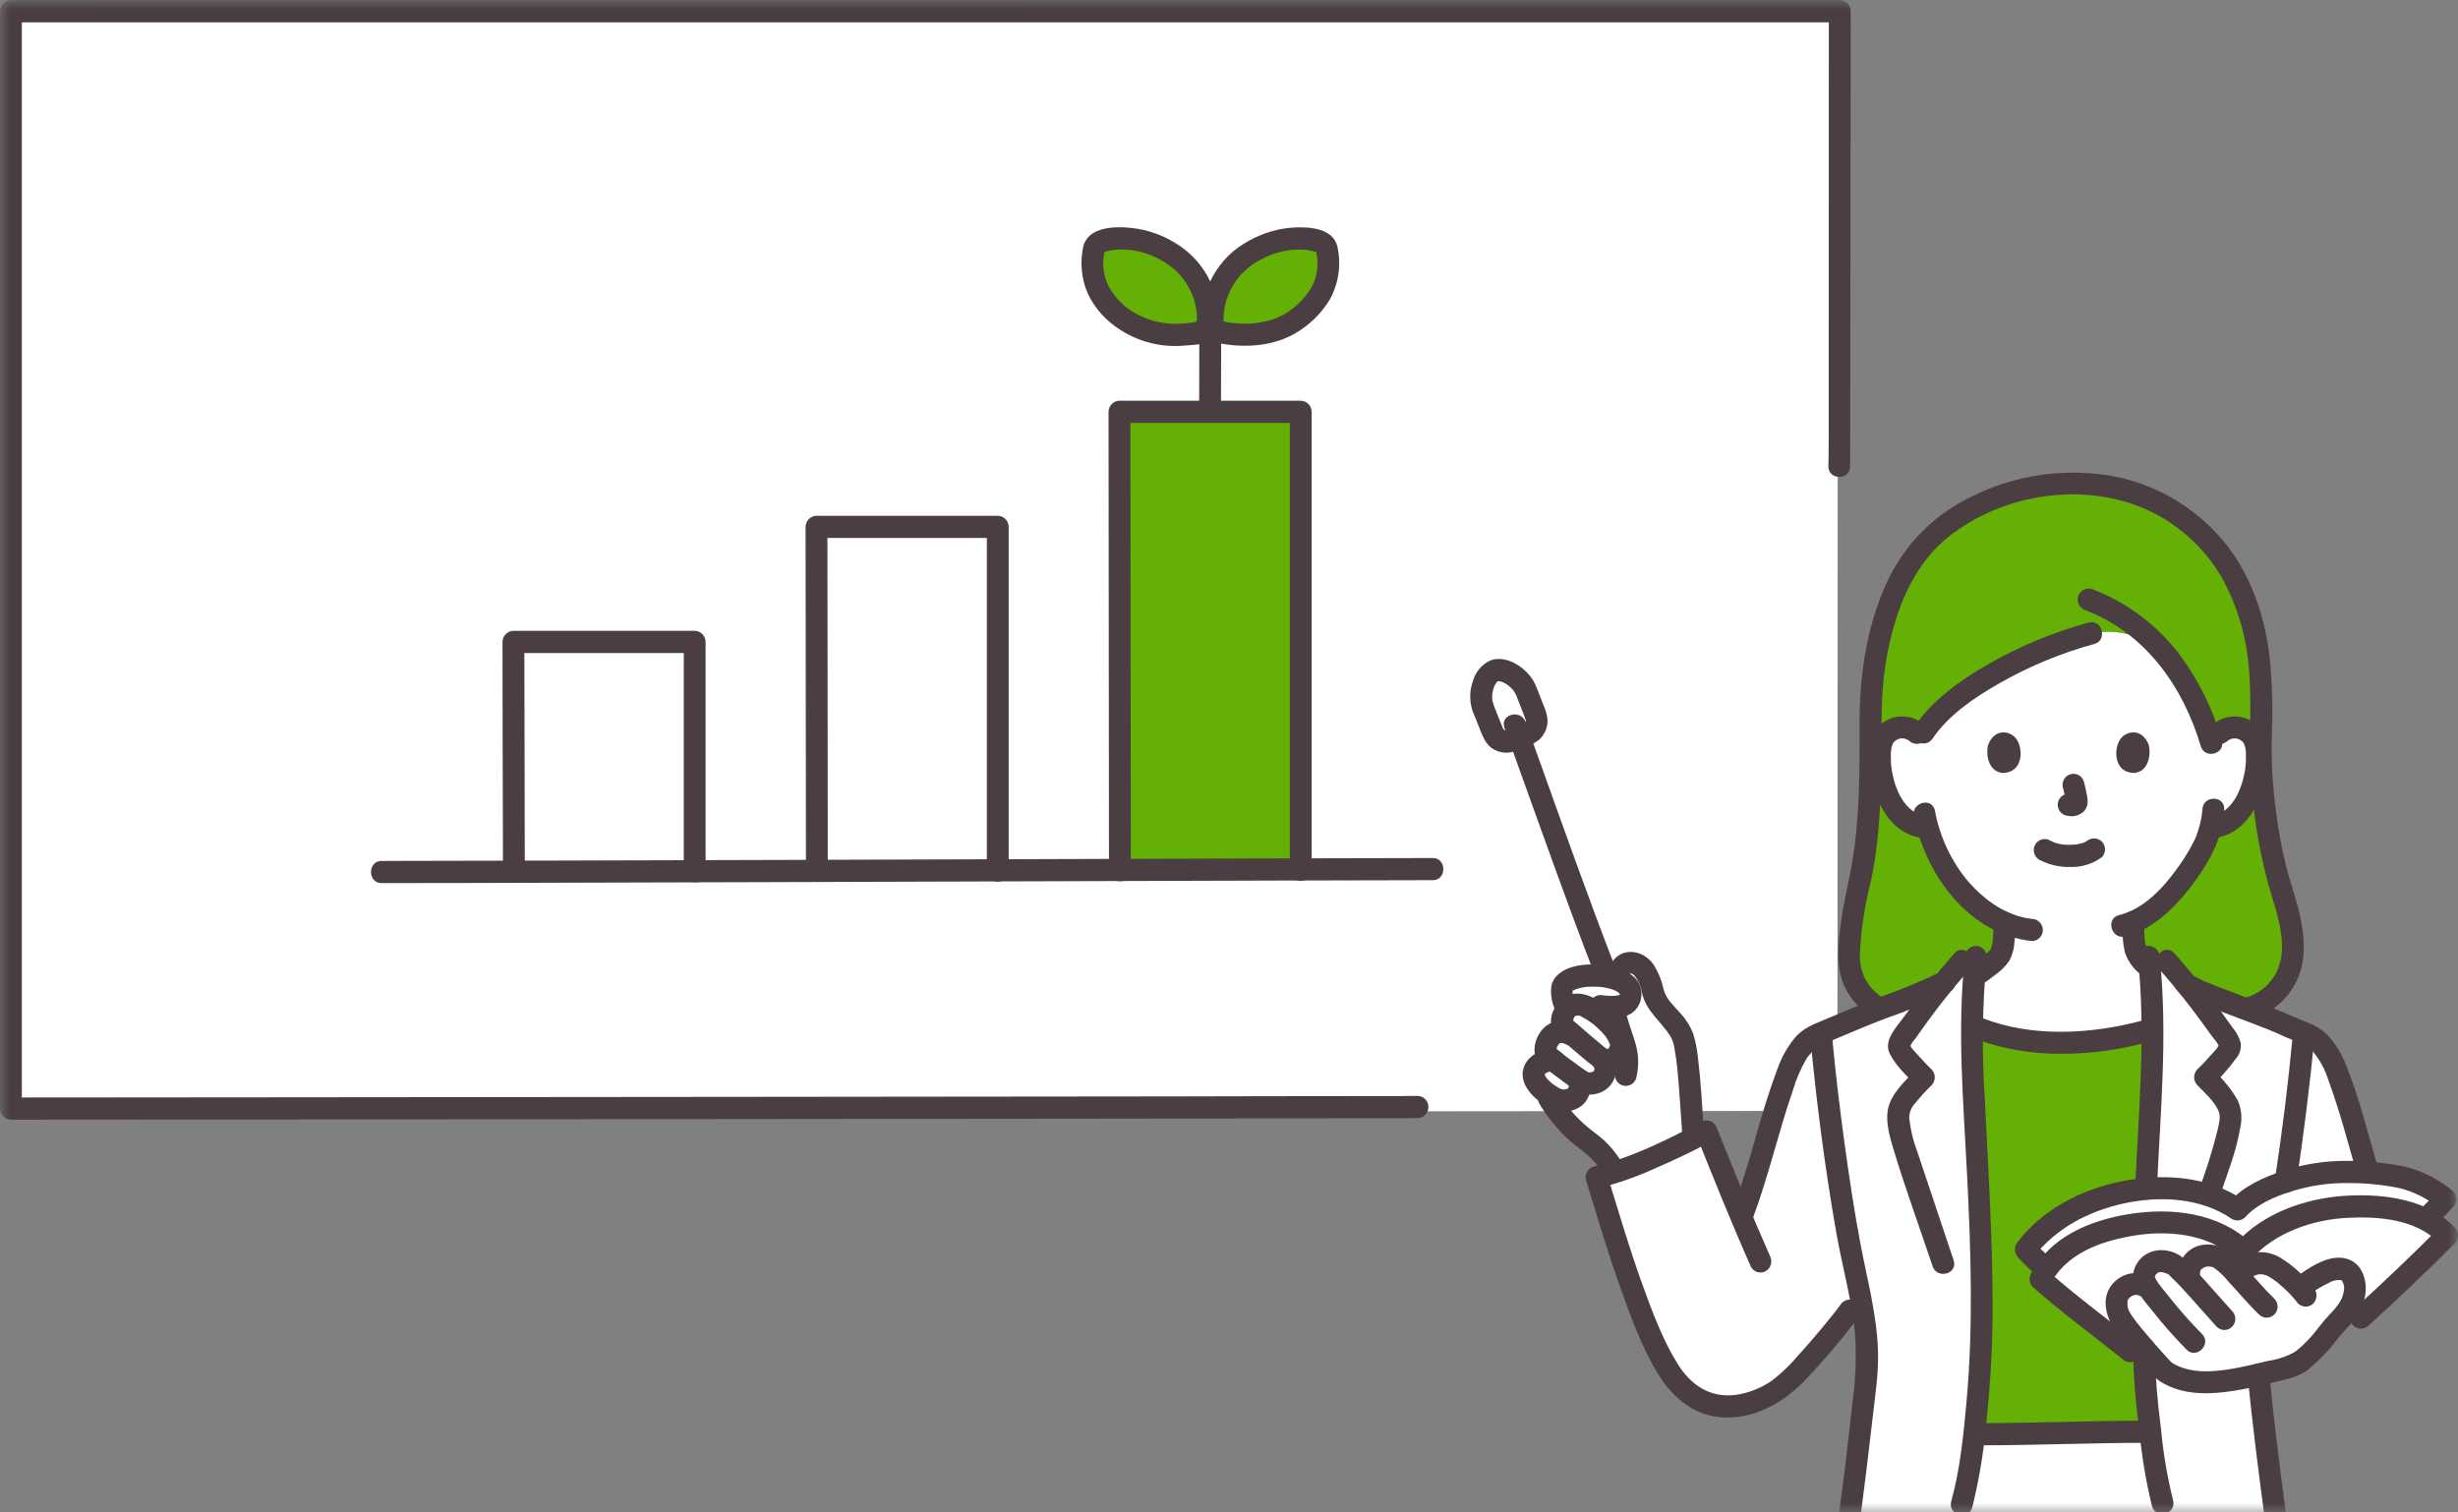 <svg width="130" height="80" viewBox="0 0 130 80" fill="none" xmlns="http://www.w3.org/2000/svg">
<rect x="0" y="0" width="130" height="80" fill="#808080" stroke="none"/>
<mask id="mask0_1512_25413" style="mask-type:alpha" maskUnits="userSpaceOnUse" x="0" y="0" width="130" height="80">
<rect width="130" height="80" fill="#D9D9D9"/>
</mask>
<g mask="url(#mask0_1512_25413)">
<path d="M2.75 1.059H0.527C0.527 2.957 0.527 57.028 0.527 58.844C8.852 58.844 85.81 58.772 97.178 58.76C97.187 39.303 97.2 2.255 97.2 1.051C86.677 1.051 18.266 1.058 2.75 1.059Z" fill="white"/>
<path d="M59.209 23.759C59.209 22.588 59.207 21.855 59.207 21.783H68.795V46.021C65.709 46.028 62.485 46.036 59.229 46.044C59.23 44.508 59.214 29.276 59.209 23.759Z" fill="#65B005"/>
<path d="M70.163 13.148C70.137 13.05 70.084 12.962 70.011 12.894C69.937 12.825 69.847 12.779 69.749 12.76C69.031 12.562 68.274 12.562 67.556 12.76C66.62 12.994 65.773 13.502 65.121 14.221C64.76 14.654 64.489 15.156 64.325 15.698C64.16 16.24 64.105 16.81 64.163 17.374C64.167 17.408 64.181 17.439 64.203 17.464C64.226 17.489 64.255 17.506 64.288 17.514C64.789 17.649 66.847 18.087 68.483 16.958C69.242 16.46 69.823 15.727 70.138 14.867C70.286 14.305 70.294 13.714 70.163 13.148Z" fill="#65B005"/>
<path d="M57.86 13.148C57.886 13.05 57.939 12.962 58.012 12.894C58.086 12.825 58.176 12.779 58.274 12.76C58.992 12.562 59.749 12.562 60.467 12.76C61.403 12.994 62.25 13.502 62.903 14.221C63.263 14.654 63.534 15.156 63.698 15.698C63.863 16.24 63.918 16.81 63.86 17.374C63.856 17.408 63.842 17.439 63.82 17.464C63.797 17.489 63.768 17.507 63.735 17.514C63.234 17.649 61.176 18.087 59.54 16.958C58.781 16.46 58.2 15.727 57.885 14.867C57.737 14.305 57.729 13.714 57.86 13.148Z" fill="#65B005"/>
<path d="M74.966 59.139H74.969V57.966C74.248 57.972 73.526 57.967 72.804 57.968L75.547 57.974L66.783 57.983L61.979 57.994L49.975 58.006C45.837 58.011 41.699 58.015 37.561 58.019L25.682 58.03L15.126 58.04L6.735 58.047C4.934 58.048 3.134 58.05 1.333 58.051H0.578L1.155 58.637V52.35C1.155 47.814 1.155 43.28 1.155 38.745V0.595L0.578 1.181H5.083H12.666H22.605H34.216H46.663H59.254H71.305H81.973H90.579H96.402H97.302L96.724 0.595C96.724 3.825 96.722 18.055 96.718 21.286C96.724 24.848 96.697 24.66 96.697 24.66C96.697 25.415 97.852 25.416 97.852 24.66C97.866 4.359 97.867 20.337 97.877 4.283C97.877 3.053 97.878 1.824 97.879 0.595C97.877 0.44 97.816 0.292 97.708 0.182C97.6 0.073 97.454 0.01 97.302 0.008H92.271H84.278H74.042H62.247L49.729 0.004H37.181H25.287H14.888H6.666L1.34 0.008H0.578C0.425 0.01 0.279 0.073 0.172 0.182C0.064 0.292 0.002 0.44 0 0.595V36.788C0 41.516 0 46.244 0 50.972V58.637C0.002 58.792 0.064 58.94 0.172 59.05C0.279 59.159 0.425 59.222 0.578 59.224C2.091 59.224 3.605 59.223 5.12 59.221L12.859 59.215L22.966 59.206L34.602 59.195L46.925 59.182L59.144 59.17L66.317 59.159L73.654 59.149L71.686 59.142C72.735 59.142 73.787 59.167 74.836 59.139C74.88 59.139 74.925 59.139 74.969 59.139C75.123 59.139 75.27 59.077 75.378 58.967C75.487 58.857 75.547 58.708 75.547 58.552C75.547 58.397 75.487 58.247 75.378 58.137C75.27 58.027 75.123 57.966 74.969 57.966H74.966C74.223 57.966 74.222 59.139 74.966 59.139Z" fill="#4A3E42"/>
<path d="M27.755 46.118C27.755 42.576 27.741 39.033 27.734 35.491C27.734 34.979 27.733 34.466 27.731 33.954L27.154 34.541H36.741L36.164 33.954V46.098C36.164 46.853 37.319 46.854 37.319 46.098V33.954C37.317 33.799 37.255 33.651 37.148 33.542C37.04 33.432 36.894 33.37 36.741 33.368H27.154C27.001 33.37 26.856 33.432 26.748 33.542C26.64 33.651 26.578 33.799 26.576 33.954C26.576 37.362 26.59 40.77 26.597 44.177C26.598 44.824 26.599 45.471 26.6 46.118C26.6 46.873 27.755 46.874 27.755 46.118Z" fill="#4A3E42"/>
<path d="M43.781 46.085C43.781 43.852 43.778 41.62 43.774 39.388C43.77 36.297 43.767 33.207 43.763 30.116C43.763 29.367 43.762 28.618 43.761 27.869L43.183 28.456H52.771L52.193 27.869V46.065C52.193 46.819 53.348 46.821 53.348 46.065V27.869C53.346 27.714 53.285 27.566 53.177 27.457C53.069 27.347 52.923 27.285 52.771 27.283H43.183C43.031 27.285 42.885 27.347 42.777 27.457C42.669 27.566 42.608 27.714 42.605 27.869C42.605 29.852 42.608 31.836 42.612 33.819C42.616 36.98 42.619 40.141 42.623 43.301C42.623 44.229 42.624 45.157 42.625 46.085C42.625 46.84 43.781 46.841 43.781 46.085Z" fill="#4A3E42"/>
<path d="M59.807 46.047C59.807 43.084 59.804 40.12 59.799 37.157C59.795 33.016 59.791 28.875 59.787 24.733C59.787 23.75 59.786 22.766 59.784 21.783L59.206 22.369H68.794L68.217 21.783V46.023C68.217 46.778 69.372 46.779 69.372 46.023V21.783C69.37 21.628 69.308 21.48 69.2 21.371C69.092 21.261 68.947 21.199 68.794 21.196H59.206C59.054 21.198 58.908 21.261 58.8 21.37C58.693 21.48 58.631 21.628 58.629 21.783C58.629 24.405 58.632 27.027 58.637 29.649C58.641 33.886 58.645 38.123 58.649 42.359C58.65 43.589 58.651 44.818 58.652 46.047C58.652 46.801 59.807 46.803 59.807 46.047Z" fill="#4A3E42"/>
<path d="M75.778 45.385C73.487 45.385 71.197 45.39 68.907 45.4C64.932 45.411 60.956 45.423 56.98 45.436L42.954 45.48C38.603 45.494 34.252 45.506 29.901 45.518C26.895 45.526 23.888 45.532 20.882 45.537H20.181C19.438 45.537 19.436 46.71 20.181 46.71C22.971 46.71 25.761 46.705 28.551 46.694C32.782 46.684 37.013 46.672 41.243 46.658C45.934 46.644 50.624 46.629 55.314 46.614C59.438 46.601 63.562 46.589 67.686 46.576C70.226 46.569 72.765 46.563 75.304 46.558H75.778C76.522 46.558 76.523 45.385 75.778 45.385Z" fill="#4A3E42"/>
<path d="M70.721 12.99C70.469 12.107 69.351 12.005 68.587 12.026C67.698 12.053 66.829 12.297 66.052 12.737C65.242 13.163 64.574 13.823 64.133 14.634C63.692 15.445 63.497 16.371 63.573 17.294C63.64 18.017 64.234 18.129 64.816 18.213C66.224 18.417 67.72 18.234 68.901 17.374C69.479 16.968 69.967 16.444 70.335 15.836C70.811 14.971 70.949 13.955 70.721 12.991C70.679 12.842 70.581 12.715 70.448 12.638C70.315 12.562 70.158 12.541 70.01 12.581C69.864 12.624 69.74 12.724 69.665 12.859C69.59 12.993 69.568 13.152 69.606 13.302C69.75 13.9 69.685 14.531 69.422 15.087C69.178 15.537 68.849 15.934 68.454 16.255C68.425 16.279 68.396 16.302 68.367 16.325C68.465 16.248 68.347 16.338 68.332 16.349C68.285 16.383 68.238 16.417 68.19 16.45C67.927 16.633 67.64 16.78 67.338 16.886C66.805 17.062 66.246 17.142 65.686 17.12C65.309 17.104 64.933 17.056 64.563 16.977C64.536 16.969 64.509 16.962 64.482 16.957C64.333 16.954 64.688 17.451 64.723 17.261C64.725 17.194 64.722 17.127 64.712 17.061C64.706 16.847 64.716 16.633 64.743 16.421C64.876 15.508 65.353 14.682 66.074 14.12C66.562 13.747 67.118 13.477 67.71 13.325C68.11 13.223 68.523 13.182 68.935 13.206C69.1 13.215 69.265 13.24 69.426 13.279C69.484 13.293 69.54 13.314 69.597 13.325C69.741 13.355 69.636 13.406 69.608 13.304C69.811 14.027 70.927 13.719 70.721 12.99Z" fill="#4A3E42"/>
<path d="M58.418 13.304C58.386 13.415 58.28 13.341 58.418 13.326C58.451 13.321 58.483 13.312 58.514 13.301C58.64 13.263 58.769 13.237 58.899 13.221C59.257 13.177 59.62 13.187 59.976 13.251C60.603 13.359 61.2 13.601 61.729 13.959C62.487 14.462 63.025 15.244 63.23 16.141C63.276 16.338 63.301 16.538 63.307 16.741C63.294 16.914 63.291 17.088 63.3 17.262C63.334 17.451 63.69 16.955 63.541 16.957C63.514 16.962 63.486 16.969 63.46 16.978C63.39 16.989 63.321 17.009 63.252 17.023C63.069 17.062 62.885 17.088 62.699 17.101C61.64 17.224 60.572 16.957 59.69 16.349C59.69 16.349 59.575 16.261 59.637 16.31C59.685 16.348 59.541 16.231 59.525 16.218C59.425 16.133 59.329 16.043 59.236 15.95C59.045 15.76 58.876 15.548 58.733 15.319C58.37 14.715 58.257 13.99 58.419 13.302C58.455 13.152 58.434 12.994 58.358 12.86C58.283 12.725 58.16 12.626 58.014 12.581C57.867 12.541 57.709 12.562 57.576 12.638C57.443 12.715 57.346 12.842 57.304 12.991C57.103 13.85 57.187 14.752 57.544 15.557C57.842 16.167 58.27 16.701 58.797 17.122C59.901 18.005 61.3 18.419 62.699 18.275C63.121 18.24 63.865 18.228 64.195 17.9C64.582 17.516 64.484 16.769 64.418 16.274C64.328 15.616 64.102 14.985 63.755 14.423C63.407 13.861 62.946 13.379 62.403 13.011C61.63 12.474 60.736 12.145 59.804 12.052C58.974 11.962 57.588 11.998 57.306 12.991C57.097 13.718 58.212 14.029 58.418 13.304Z" fill="#4A3E42"/>
<path d="M63.43 17.76C63.43 19.038 63.422 20.315 63.422 21.593C63.422 21.748 63.483 21.898 63.591 22.007C63.699 22.117 63.846 22.179 63.999 22.179C64.153 22.179 64.299 22.117 64.408 22.007C64.516 21.898 64.577 21.748 64.577 21.593C64.577 20.315 64.585 19.038 64.585 17.76C64.585 17.605 64.524 17.456 64.416 17.346C64.307 17.236 64.16 17.174 64.007 17.174C63.854 17.174 63.707 17.236 63.599 17.346C63.49 17.456 63.43 17.605 63.43 17.76Z" fill="#4A3E42"/>
<path d="M104.22 54.831C105.076 55.359 106.916 55.923 109.226 55.923C112.221 55.923 113.333 55.054 114.488 54.405L114.517 51.789C113.813 51.305 113.143 50.774 113.001 50.415C112.844 49.882 112.785 49.323 112.827 48.768C114.822 47.899 116.426 45.173 116.706 44.402C116.747 44.276 116.828 44.043 116.903 43.765L117.134 43.729C117.477 43.671 117.8 43.523 118.07 43.301C118.403 43.013 118.671 42.656 118.856 42.254C119.247 41.458 119.416 40.569 119.343 39.682C119.332 39.455 119.276 39.233 119.176 39.031C119.089 38.884 118.972 38.758 118.831 38.663C118.691 38.569 118.532 38.507 118.365 38.483C118.195 38.458 118.021 38.47 117.857 38.519C117.692 38.568 117.539 38.653 117.409 38.767L116.921 39.215C116.509 37.798 115.868 36.46 115.024 35.256C114.536 34.571 113.865 34.041 113.091 33.727C112.317 33.414 111.471 33.331 110.652 33.487L110.612 33.495C106.954 34.487 102.879 36.744 101.567 39.002C101.447 38.812 101.275 38.661 101.072 38.569C100.869 38.476 100.644 38.446 100.424 38.482C100.257 38.506 100.098 38.568 99.957 38.663C99.817 38.757 99.7 38.883 99.613 39.03C99.513 39.233 99.457 39.455 99.446 39.681C99.373 40.568 99.542 41.457 99.933 42.253C100.118 42.655 100.386 43.012 100.719 43.3C101.065 43.59 101.5 43.748 101.949 43.748C102.245 44.87 102.772 45.915 103.494 46.816C104.163 47.668 105.02 48.349 105.996 48.803C106.036 49.347 105.977 49.893 105.823 50.416C105.683 50.766 104.985 51.281 104.235 51.754C104.235 51.754 104.22 54.098 104.22 54.831Z" fill="white"/>
<path d="M114.643 80.36C114.421 79.732 114.244 79.089 114.115 78.435C113.98 77.59 113.848 76.697 113.734 75.731C111.564 75.748 105.937 75.862 104.713 75.862H104.399C104.287 76.778 104.16 77.628 104.032 78.435C103.902 79.089 103.726 79.732 103.504 80.36H114.643Z" fill="white"/>
<path d="M119.951 67.677C120.169 66.732 120.39 65.559 120.602 64.284H126.013C124.887 61.3 124.69 59.589 123.565 56.605C123.37 56.063 123.071 55.566 122.683 55.144C122.304 54.732 121.717 54.617 121.217 54.372C119.744 53.649 117.319 52.915 115.701 52.143C115.359 51.72 114.998 51.293 114.6 50.842L113.647 50.621C114.002 53.773 113.822 56.958 113.642 60.125C113.574 61.327 113.435 63.703 113.371 66.395C113.351 67.265 113.338 68.167 113.338 69.074C113.335 72.212 113.595 75.344 114.115 78.437C114.245 79.091 114.421 79.734 114.643 80.362H120.297C119.814 76.904 119.392 72.65 119.392 71.887C119.419 70.467 119.606 69.054 119.951 67.677Z" fill="white"/>
<path d="M104.034 78.435C104.554 75.342 104.814 72.21 104.811 69.072C104.811 65.362 104.598 61.711 104.508 60.123C104.327 56.956 104.147 53.771 104.502 50.619L103.772 50.84C103.43 51.228 103.114 51.599 102.817 51.967C101.216 52.803 98.53 53.594 96.945 54.371C96.445 54.617 95.858 54.732 95.479 55.144C95.092 55.566 94.792 56.063 94.597 56.605C93.907 58.434 93.567 59.785 93.146 61.244C92.872 62.196 92.565 63.193 92.105 64.399C91.46 62.865 90.895 61.442 90.257 59.844C88.637 60.71 86.059 61.91 84.439 62.267C85.248 64.889 86.057 67.711 87.193 70.336C87.983 72.16 88.83 74.031 90.766 74.349C91.422 74.423 92.086 74.359 92.717 74.161C93.347 73.963 93.931 73.635 94.431 73.198C95.559 72.097 96.608 70.917 97.572 69.665L97.832 69.32L98.39 68.578C98.621 69.665 98.744 70.773 98.757 71.885C98.757 72.649 98.335 76.902 97.852 80.359H103.507C103.728 79.732 103.905 79.089 104.034 78.435Z" fill="white"/>
<path d="M87.925 53.4C87.675 53.12 87.499 52.781 87.414 52.413C87.277 51.779 86.945 50.947 86.282 50.907C86.132 50.897 85.983 50.944 85.866 51.04C85.748 51.135 85.67 51.272 85.647 51.423C85.647 51.423 85.604 51.569 85.535 51.807C85.379 51.748 85.218 51.703 85.054 51.674C83.904 51.46 82.647 51.718 82.606 52.322C82.553 52.622 82.63 52.889 82.863 53.363C82.658 53.57 82.51 54.166 82.666 54.294C82.666 54.294 82.713 54.437 82.766 54.599C82.631 54.565 82.49 54.569 82.358 54.611C82.225 54.652 82.106 54.729 82.013 54.834C81.777 55.098 81.597 55.663 81.882 55.869C82.007 55.96 82.118 56.052 82.225 56.141L82.208 56.138C81.73 55.97 81.066 56.398 81.105 56.842C81.176 57.199 81.38 57.515 81.676 57.722L81.715 57.753L81.911 58.083C82.389 58.888 83.007 59.598 83.735 60.179C83.941 60.343 84.156 60.497 84.356 60.67C84.685 60.955 84.969 61.29 85.198 61.663L85.333 61.902C86.231 61.564 88.434 60.723 89.577 60.162C89.555 59.98 89.54 59.845 89.54 59.845C89.365 57.487 89.28 55.194 88.867 54.544C88.579 54.141 88.264 53.759 87.925 53.4Z" fill="white"/>
<path d="M78.447 37.468C78.481 37.556 78.662 38.007 78.96 38.75C79.035 38.939 79.181 39.089 79.365 39.169C79.55 39.249 79.758 39.252 79.944 39.176L80.799 38.829C80.984 38.753 81.133 38.605 81.212 38.419C81.291 38.232 81.294 38.021 81.221 37.832C80.932 37.087 80.836 36.848 80.718 36.55C80.455 35.886 79.586 35.293 79.023 35.482C78.537 35.645 78.138 36.695 78.447 37.468Z" fill="white"/>
<path d="M107.725 65.429C107.513 65.633 107.316 65.852 107.137 66.086C107.453 66.423 107.79 66.739 108.145 67.032L108.244 67.107C108.801 66.332 109.574 65.746 110.464 65.425C111.79 64.881 113.212 64.621 114.641 64.663C116.053 64.71 117.611 65.161 118.663 66.18C119.524 65.178 121.129 64.401 122.369 64.086C123.598 63.805 124.865 63.736 126.117 63.884C126.87 63.954 127.604 64.166 128.281 64.511L128.31 64.481C128.529 64.27 128.967 63.824 129.34 63.424C127.992 62.388 127.236 62.234 125.644 62.076C124.433 61.957 123.059 61.917 121.875 62.217C120.692 62.517 119.175 63.018 118.334 63.968C117.232 63.25 115.951 62.866 114.641 62.861C113.212 62.819 111.79 63.079 110.464 63.623C109.855 63.855 109.278 64.167 108.748 64.551C108.391 64.824 108.049 65.117 107.725 65.429Z" fill="white"/>
<path d="M124.851 69.708C125.764 68.881 128.652 66.128 129.427 65.341C128.517 64.489 127.35 63.976 126.116 63.885C124.864 63.738 123.597 63.806 122.368 64.088C121.128 64.402 119.523 65.179 118.662 66.181C117.61 65.162 116.052 64.711 114.64 64.664C113.211 64.623 111.789 64.882 110.463 65.427C109.365 65.814 108.453 66.612 107.914 67.658C108.741 68.391 111.807 70.785 112.668 71.479L124.851 69.708Z" fill="white"/>
<path d="M120.893 67.449C120.837 67.403 120.78 67.358 120.724 67.313C119.998 66.744 119.471 66.655 118.726 67.079L118.326 67.43C118.021 67.102 117.762 66.83 117.652 66.732C117.492 66.586 117.299 66.484 117.089 66.437C116.88 66.389 116.662 66.397 116.456 66.46C115.985 66.638 115.787 66.9 115.787 67.3L115.743 67.641C115.493 67.373 115.268 67.143 115.096 66.985C114.951 66.853 114.242 66.498 113.771 66.858C113.68 66.912 113.601 66.985 113.539 67.072C113.477 67.158 113.434 67.257 113.411 67.362C113.389 67.466 113.388 67.575 113.409 67.68C113.429 67.784 113.471 67.884 113.531 67.972C113.559 68.014 113.578 68.06 113.6 68.105L113.495 68.049C113.361 67.974 113.213 67.929 113.061 67.917C112.909 67.904 112.756 67.925 112.612 67.978C112.468 68.031 112.337 68.114 112.228 68.222C112.118 68.33 112.033 68.46 111.977 68.605C111.903 68.95 111.945 69.311 112.098 69.628C112.404 70.228 113.738 71.732 114.459 72.505C116.109 73.69 118.743 72.864 120.853 72.366C121.149 72.292 121.432 72.169 121.688 72.001C122.478 71.444 122.884 70.762 123.528 70.039C123.802 69.771 124.045 69.472 124.252 69.148C124.498 68.756 124.593 68.285 124.518 67.826C124.47 67.589 124.339 67.378 124.149 67.232C123.836 67.022 123.415 67.122 123.067 67.267C122.547 67.482 122.064 67.779 121.634 68.146C121.405 67.895 121.157 67.662 120.893 67.449Z" fill="white"/>
<path d="M112.667 71.477C111.806 70.784 108.739 68.391 107.913 67.657C108.017 67.456 108.136 67.263 108.268 67.079C108.26 67.09 108.25 67.096 108.242 67.108L108.143 67.034C107.788 66.74 107.451 66.423 107.135 66.086C107.314 65.852 107.51 65.633 107.722 65.429C108.047 65.116 108.389 64.823 108.746 64.549C109.276 64.165 109.853 63.853 110.462 63.621C111.431 63.226 112.453 62.98 113.494 62.891C113.548 61.725 113.604 60.757 113.639 60.122C113.746 58.231 113.854 56.333 113.847 54.44L113.501 54.534C112.65 54.759 111.786 54.926 110.914 55.035C110.365 55.107 109.813 55.146 109.259 55.152C107.774 55.156 105.6 54.894 104.292 54.24C104.278 56.199 104.389 58.164 104.501 60.122C104.591 61.711 104.805 65.36 104.805 69.071C104.81 71.341 104.673 73.609 104.395 75.862C104.863 75.862 105.19 75.862 105.19 75.862C106.374 75.862 111.725 75.728 113.216 75.728C113.216 75.728 113.398 75.728 113.727 75.73C113.57 74.432 113.444 72.997 113.38 71.373L112.667 71.477Z" fill="#65B005"/>
<path d="M99.42 53.359C100.576 52.959 101.71 52.493 102.816 51.966C103.113 51.598 103.428 51.227 103.771 50.839L104.501 50.618C104.462 50.96 104.433 51.302 104.406 51.645C105.091 51.202 105.697 50.739 105.826 50.415C105.98 49.893 106.038 49.346 105.999 48.802C105.023 48.348 104.166 47.668 103.497 46.815C102.775 45.915 102.248 44.869 101.951 43.747C101.503 43.748 101.068 43.589 100.722 43.299C100.389 43.012 100.121 42.655 99.936 42.252C99.545 41.457 99.376 40.567 99.449 39.681C99.459 39.454 99.516 39.232 99.616 39.029C99.702 38.882 99.82 38.757 99.96 38.662C100.101 38.567 100.26 38.505 100.427 38.482C100.647 38.446 100.872 38.476 101.075 38.568C101.278 38.66 101.45 38.811 101.57 39.001C102.882 36.743 106.956 34.485 110.615 33.495L110.655 33.486C111.474 33.33 112.32 33.413 113.094 33.727C113.868 34.04 114.538 34.57 115.027 35.256C115.871 36.46 116.512 37.797 116.924 39.215L117.412 38.766C117.542 38.652 117.694 38.568 117.859 38.519C118.024 38.47 118.198 38.457 118.368 38.483C118.535 38.506 118.694 38.568 118.834 38.663C118.975 38.758 119.092 38.883 119.179 39.03C119.279 39.233 119.335 39.455 119.346 39.681C119.418 40.568 119.25 41.458 118.858 42.253C118.674 42.656 118.406 43.013 118.073 43.3C117.803 43.523 117.48 43.67 117.137 43.729L116.906 43.765C116.831 44.043 116.749 44.276 116.709 44.401C116.429 45.172 114.825 47.898 112.83 48.767C112.788 49.322 112.847 49.881 113.004 50.415C113.179 50.717 113.417 50.978 113.701 51.179C113.683 50.992 113.67 50.805 113.649 50.618L114.602 50.84C115 51.29 115.361 51.717 115.703 52.141C116.574 52.557 117.679 52.962 118.743 53.36C119.439 53.215 120.067 52.837 120.525 52.286C120.983 51.735 121.245 51.043 121.268 50.322C121.262 49.349 121.099 48.384 120.785 47.464C120.388 46.208 119.618 43.654 119.562 39.093C119.629 37.809 119.611 36.522 119.508 35.241C119.334 32.77 118.246 30.01 116.68 28.476C115.725 27.489 114.573 26.72 113.302 26.221C112.213 25.795 111.201 25.59 109.291 25.59C106.65 25.645 104.114 26.652 102.136 28.431C100.084 30.425 98.783 34.069 98.947 39.093C98.947 42.754 98.673 45.395 98.288 46.895C97.997 48.136 97.831 49.404 97.793 50.678C97.808 51.231 97.966 51.77 98.252 52.241C98.537 52.712 98.941 53.098 99.42 53.359Z" fill="#65B005"/>
<path d="M117.82 39.182C117.882 39.133 117.953 39.097 118.029 39.077C118.106 39.056 118.185 39.05 118.263 39.061C118.341 39.071 118.416 39.097 118.485 39.137C118.553 39.178 118.612 39.231 118.66 39.295C118.758 39.503 118.801 39.735 118.783 39.965C118.793 40.243 118.774 40.521 118.728 40.795C118.551 41.781 118.064 42.967 116.982 43.164C116.835 43.206 116.711 43.306 116.635 43.441C116.559 43.576 116.539 43.736 116.578 43.886C116.622 44.034 116.72 44.159 116.852 44.236C116.985 44.312 117.141 44.334 117.289 44.296C118.985 43.987 119.795 42.045 119.923 40.484C119.989 39.672 119.916 38.758 119.226 38.234C118.897 37.995 118.498 37.876 118.094 37.898C117.689 37.919 117.305 38.08 117.002 38.353C116.895 38.464 116.835 38.613 116.835 38.768C116.835 38.923 116.895 39.072 117.002 39.183C117.112 39.29 117.259 39.35 117.411 39.35C117.563 39.35 117.709 39.29 117.819 39.183L117.82 39.182Z" fill="#4A3E42"/>
<path d="M101.787 38.352C101.485 38.079 101.1 37.918 100.696 37.897C100.292 37.875 99.893 37.993 99.564 38.233C98.873 38.755 98.801 39.673 98.867 40.483C98.995 42.044 99.805 43.986 101.501 44.295C101.649 44.332 101.805 44.31 101.937 44.234C102.069 44.157 102.167 44.032 102.212 43.884C102.251 43.734 102.231 43.575 102.155 43.44C102.079 43.305 101.954 43.205 101.807 43.163C100.727 42.966 100.239 41.78 100.062 40.794C100.018 40.536 99.999 40.273 100.006 40.011C99.989 39.778 100.024 39.543 100.11 39.326C100.155 39.257 100.214 39.197 100.282 39.152C100.351 39.106 100.428 39.076 100.509 39.062C100.59 39.048 100.672 39.052 100.752 39.072C100.831 39.093 100.905 39.13 100.97 39.181C101.08 39.287 101.226 39.347 101.378 39.347C101.53 39.347 101.676 39.287 101.787 39.181C101.894 39.071 101.954 38.922 101.954 38.767C101.954 38.611 101.894 38.462 101.787 38.352L101.787 38.352Z" fill="#4A3E42"/>
<path d="M99.704 52.856C99.221 52.583 98.831 52.166 98.588 51.661C98.396 51.202 98.326 50.701 98.383 50.207C98.445 49.102 98.609 48.005 98.871 46.931C99.365 44.885 99.457 42.717 99.504 40.619C99.535 39.217 99.465 37.815 99.577 36.415C99.665 35.249 99.875 34.096 100.204 32.975C100.718 31.251 101.59 29.583 102.995 28.443C106.432 25.654 111.946 25.238 115.439 28.138C116.23 28.772 116.903 29.543 117.429 30.415C118.044 31.484 118.483 32.647 118.728 33.859C119.214 36.179 118.905 38.573 119.044 40.919C119.14 42.875 119.443 44.815 119.949 46.706C120.428 48.427 121.376 50.632 119.897 52.112C119.542 52.469 119.088 52.708 118.596 52.797C117.866 52.939 118.175 54.069 118.903 53.928C119.473 53.805 120.008 53.546 120.461 53.173C120.915 52.8 121.275 52.323 121.513 51.781C122.044 50.579 121.851 49.18 121.522 47.943C121.329 47.216 121.081 46.506 120.9 45.776C120.67 44.843 120.496 43.897 120.38 42.943C120.184 41.564 120.11 40.17 120.158 38.778C120.206 37.619 120.181 36.457 120.085 35.301C119.909 32.772 118.993 30.052 117.226 28.204C115.67 26.537 113.605 25.452 111.366 25.123C108.711 24.741 106.006 25.255 103.667 26.586C101.944 27.56 100.573 29.069 99.754 30.891C98.706 33.198 98.345 35.774 98.35 38.298C98.356 40.822 98.366 43.38 97.913 45.871C97.723 46.922 97.463 47.944 97.336 49.009C97.191 50.219 97.076 51.447 97.743 52.53C98.087 53.085 98.561 53.545 99.122 53.869C99.767 54.246 100.349 53.233 99.704 52.856Z" fill="#4A3E42"/>
<path d="M110.46 32.931C108.566 33.449 106.745 34.211 105.041 35.197C103.601 36.035 102.168 37.067 101.215 38.472C100.793 39.095 101.793 39.682 102.213 39.064C103.07 37.8 104.434 36.894 105.727 36.151C107.315 35.243 109.008 34.542 110.767 34.062C111.484 33.865 111.18 32.733 110.46 32.931Z" fill="#4A3E42"/>
<path d="M110.307 32.281C113.441 33.474 115.456 36.295 116.394 39.465C116.608 40.186 117.723 39.879 117.508 39.154C117.036 37.494 116.263 35.938 115.23 34.565C114.033 33.014 112.435 31.832 110.615 31.149C110.467 31.109 110.31 31.13 110.177 31.207C110.044 31.284 109.946 31.41 109.905 31.56C109.867 31.71 109.889 31.869 109.964 32.003C110.039 32.138 110.163 32.237 110.309 32.282L110.307 32.281Z" fill="#4A3E42"/>
<path d="M116.483 42.811C116.452 43.227 116.364 43.636 116.223 44.028C116.199 44.101 116.172 44.172 116.151 44.246C116.139 44.285 116.093 44.382 116.163 44.222C116.125 44.309 116.086 44.394 116.044 44.478C115.79 44.98 115.496 45.461 115.165 45.915C114.404 46.973 113.369 48.094 112.075 48.402C111.353 48.574 111.657 49.706 112.382 49.533C113.963 49.157 115.188 47.845 116.118 46.566C116.921 45.463 117.581 44.213 117.637 42.813C117.666 42.058 116.511 42.059 116.482 42.813L116.483 42.811Z" fill="#4A3E42"/>
<path d="M101.22 43.186C101.878 46.325 104.133 49.413 107.466 49.776C107.619 49.775 107.765 49.713 107.873 49.603C107.981 49.494 108.043 49.345 108.044 49.19C108.04 49.035 107.979 48.888 107.871 48.779C107.763 48.669 107.618 48.607 107.466 48.603C106.127 48.457 104.987 47.636 104.109 46.643C103.202 45.567 102.589 44.267 102.334 42.874C102.179 42.136 101.065 42.448 101.22 43.186Z" fill="#4A3E42"/>
<path d="M114.285 51.187C114.285 50.815 113.918 50.623 113.691 50.385C113.653 50.346 113.619 50.306 113.583 50.265C113.531 50.207 113.604 50.289 113.612 50.308C113.599 50.287 113.585 50.266 113.57 50.247C113.549 50.214 113.534 50.174 113.512 50.142C113.527 50.164 113.559 50.273 113.535 50.19C113.526 50.161 113.515 50.131 113.506 50.099C113.477 49.996 113.475 49.87 113.436 49.772C113.457 49.825 113.448 49.878 113.438 49.786C113.435 49.758 113.432 49.731 113.43 49.704C113.424 49.641 113.42 49.579 113.417 49.516C113.404 49.267 113.407 49.018 113.408 48.768C113.408 48.613 113.347 48.463 113.239 48.353C113.131 48.243 112.984 48.182 112.831 48.182C112.677 48.182 112.531 48.243 112.422 48.353C112.314 48.463 112.253 48.613 112.253 48.768C112.224 49.307 112.267 49.847 112.382 50.374C112.549 50.872 112.87 51.301 113.297 51.599L113.128 51.184V51.187C113.128 51.343 113.189 51.492 113.297 51.602C113.406 51.712 113.552 51.774 113.706 51.774C113.859 51.774 114.006 51.712 114.114 51.602C114.222 51.492 114.283 51.343 114.283 51.187H114.285Z" fill="#4A3E42"/>
<path d="M105.42 48.803C105.428 49.106 105.421 49.409 105.399 49.712C105.397 49.752 105.393 49.793 105.387 49.833C105.402 49.754 105.394 49.778 105.383 49.843C105.372 49.907 105.357 49.98 105.339 50.048C105.329 50.085 105.319 50.121 105.307 50.157C105.301 50.177 105.262 50.271 105.303 50.181C105.343 50.092 105.274 50.223 105.26 50.246C105.249 50.263 105.205 50.323 105.26 50.246C105.32 50.163 105.26 50.243 105.243 50.261C105.207 50.302 105.17 50.341 105.131 50.378C105.035 50.472 104.932 50.557 104.829 50.642C104.867 50.61 104.885 50.6 104.835 50.637L104.738 50.71C104.678 50.755 104.616 50.798 104.555 50.843C104.41 50.944 104.263 51.042 104.114 51.138C103.982 51.216 103.886 51.345 103.847 51.496C103.808 51.646 103.83 51.806 103.907 51.94C103.984 52.075 104.111 52.172 104.259 52.212C104.408 52.251 104.565 52.229 104.697 52.151C105.025 51.941 105.341 51.715 105.646 51.472C105.88 51.293 106.086 51.079 106.258 50.838C106.428 50.53 106.526 50.186 106.542 49.834C106.575 49.492 106.586 49.148 106.575 48.804C106.575 48.649 106.514 48.499 106.406 48.39C106.298 48.28 106.151 48.218 105.998 48.218C105.845 48.218 105.698 48.28 105.589 48.39C105.481 48.499 105.42 48.649 105.42 48.804V48.803Z" fill="#4A3E42"/>
<path d="M114.643 80.36C114.421 79.732 114.244 79.089 114.115 78.435C113.98 77.59 113.848 76.697 113.734 75.731C111.564 75.748 105.937 75.862 104.713 75.862H104.399C104.287 76.778 104.16 77.628 104.032 78.435C103.902 79.089 103.726 79.732 103.504 80.36H114.643Z" fill="white"/>
<path d="M82.978 57.396C82.995 57.42 83.041 57.516 82.997 57.414C82.942 57.288 83.001 57.508 82.984 57.369C82.97 57.252 82.982 57.377 82.981 57.405C82.981 57.42 82.978 57.435 82.979 57.45C82.981 57.519 83.009 57.303 82.986 57.4C82.978 57.429 82.973 57.46 82.964 57.489C82.958 57.511 82.912 57.636 82.953 57.534C82.994 57.433 82.942 57.55 82.931 57.57C82.922 57.581 82.915 57.593 82.908 57.605C82.894 57.651 82.985 57.522 82.951 57.55C82.938 57.561 82.927 57.573 82.917 57.586C82.894 57.621 82.978 57.537 82.983 57.536C82.948 57.552 82.916 57.572 82.886 57.595C82.838 57.627 82.948 57.571 82.948 57.571C82.932 57.576 82.916 57.582 82.9 57.588C82.856 57.604 82.811 57.616 82.765 57.625C82.635 57.652 82.86 57.625 82.761 57.625C82.725 57.625 82.691 57.628 82.656 57.625C82.634 57.625 82.608 57.619 82.587 57.621C82.587 57.621 82.713 57.647 82.657 57.628C82.612 57.614 82.564 57.599 82.519 57.587C82.458 57.569 82.559 57.6 82.561 57.606C82.558 57.598 82.514 57.584 82.505 57.579C82.462 57.557 82.419 57.534 82.377 57.509C82.294 57.458 82.213 57.403 82.134 57.344C82.113 57.325 82.091 57.308 82.067 57.293C82.069 57.293 82.151 57.361 82.101 57.319C82.066 57.29 82.031 57.262 81.997 57.231C81.928 57.17 81.867 57.102 81.804 57.035C81.731 56.957 81.857 57.118 81.798 57.029C81.773 56.992 81.748 56.954 81.726 56.915C81.717 56.898 81.708 56.881 81.699 56.864C81.651 56.776 81.713 56.885 81.713 56.9C81.706 56.851 81.692 56.803 81.673 56.758C81.675 56.762 81.676 56.872 81.683 56.828C81.684 56.815 81.684 56.802 81.683 56.789C81.676 56.699 81.662 56.953 81.681 56.829C81.684 56.816 81.688 56.804 81.693 56.792C81.709 56.788 81.625 56.917 81.663 56.87C81.676 56.854 81.752 56.735 81.686 56.824C81.623 56.908 81.708 56.809 81.729 56.786C81.738 56.777 81.755 56.768 81.762 56.757C81.745 56.786 81.647 56.836 81.73 56.784C81.76 56.765 81.79 56.745 81.822 56.728C81.841 56.72 81.86 56.71 81.878 56.698C81.864 56.711 81.751 56.744 81.826 56.722C81.866 56.71 81.905 56.696 81.945 56.687C81.96 56.684 81.976 56.682 81.991 56.678C82.049 56.662 81.84 56.682 81.944 56.687C81.978 56.689 82.014 56.69 82.049 56.69C82.119 56.69 81.922 56.652 81.984 56.682C82.008 56.691 82.031 56.698 82.056 56.703C82.204 56.743 82.361 56.722 82.494 56.645C82.627 56.568 82.725 56.442 82.766 56.292C82.804 56.142 82.782 55.983 82.707 55.849C82.632 55.715 82.508 55.615 82.362 55.571C82.105 55.502 81.835 55.502 81.578 55.572C81.321 55.642 81.087 55.779 80.899 55.969C80.688 56.172 80.558 56.446 80.531 56.739C80.519 57.03 80.598 57.317 80.757 57.559C80.902 57.79 81.086 57.995 81.299 58.163C81.512 58.347 81.746 58.504 81.996 58.629C82.279 58.767 82.595 58.82 82.907 58.781C83.205 58.75 83.487 58.629 83.716 58.432C84.113 58.071 84.305 57.268 83.975 56.805C83.896 56.676 83.773 56.58 83.63 56.535C83.519 56.504 83.402 56.507 83.293 56.544C83.184 56.581 83.089 56.651 83.019 56.743C82.948 56.836 82.907 56.947 82.9 57.064C82.893 57.18 82.92 57.296 82.978 57.397L82.978 57.396Z" fill="#4A3E42"/>
<path d="M83.405 54.226C83.053 54.021 82.639 53.953 82.241 54.035C81.905 54.128 81.615 54.346 81.43 54.646C81.245 54.923 81.151 55.251 81.159 55.584C81.164 55.768 81.218 55.946 81.315 56.101C81.387 56.21 81.48 56.304 81.588 56.376C81.617 56.398 81.646 56.42 81.677 56.442C81.586 56.373 81.727 56.484 81.744 56.497C82.142 56.825 82.562 57.12 82.974 57.428C83.138 57.56 83.314 57.674 83.499 57.771C83.815 57.916 84.171 57.939 84.502 57.835C84.704 57.781 84.89 57.679 85.045 57.537C85.2 57.395 85.319 57.218 85.393 57.02C85.471 56.808 85.496 56.579 85.466 56.355C85.436 56.131 85.353 55.917 85.222 55.734C85.143 55.602 85.016 55.507 84.869 55.467C84.722 55.428 84.565 55.448 84.432 55.523C84.301 55.603 84.206 55.732 84.167 55.882C84.129 56.032 84.149 56.191 84.225 56.326C84.266 56.383 84.303 56.444 84.332 56.508C84.32 56.481 84.303 56.41 84.322 56.503C84.34 56.596 84.312 56.49 84.323 56.478C84.308 56.493 84.348 56.668 84.329 56.566C84.317 56.495 84.332 56.546 84.322 56.584C84.32 56.595 84.293 56.674 84.293 56.675C84.282 56.663 84.364 56.549 84.306 56.633C84.295 56.647 84.286 56.662 84.279 56.678C84.26 56.744 84.36 56.59 84.31 56.64C84.26 56.689 84.27 56.65 84.304 56.655L84.335 56.632C84.32 56.643 84.304 56.654 84.288 56.663C84.272 56.673 84.255 56.682 84.239 56.693C84.153 56.746 84.255 56.677 84.27 56.681C84.238 56.687 84.206 56.697 84.176 56.71C84.15 56.717 84.123 56.721 84.098 56.728C84.021 56.749 84.213 56.722 84.134 56.724C84.09 56.724 84.045 56.724 84.001 56.727C83.883 56.73 84.122 56.738 84.014 56.727C84.001 56.727 83.989 56.714 83.976 56.713C83.997 56.715 84.12 56.786 84.038 56.737C83.897 56.655 83.76 56.565 83.628 56.469C83.362 56.273 83.096 56.08 82.83 55.886C82.816 55.877 82.733 55.815 82.791 55.858C82.848 55.902 82.767 55.839 82.754 55.829C82.709 55.792 82.664 55.755 82.619 55.718C82.567 55.675 82.514 55.63 82.46 55.588C82.407 55.546 82.355 55.504 82.302 55.464C82.285 55.451 82.183 55.352 82.24 55.418C82.31 55.498 82.184 55.337 82.269 55.45C82.322 55.522 82.29 55.477 82.28 55.459C82.342 55.574 82.32 55.558 82.306 55.511C82.279 55.42 82.32 55.56 82.313 55.57C82.315 55.547 82.315 55.524 82.313 55.501C82.31 55.422 82.346 55.518 82.305 55.549C82.323 55.535 82.333 55.428 82.341 55.403C82.339 55.408 82.364 55.331 82.367 55.331C82.377 55.333 82.309 55.446 82.363 55.35C82.378 55.324 82.448 55.237 82.448 55.21C82.448 55.225 82.354 55.312 82.42 55.25C82.442 55.231 82.463 55.211 82.482 55.189C82.525 55.135 82.383 55.24 82.447 55.216C82.473 55.203 82.498 55.188 82.521 55.171C82.593 55.126 82.503 55.21 82.48 55.188C82.504 55.183 82.527 55.176 82.549 55.167C82.639 55.136 82.525 55.176 82.506 55.17C82.538 55.173 82.571 55.172 82.603 55.167C82.627 55.167 82.709 55.186 82.629 55.167C82.538 55.145 82.663 55.179 82.681 55.184C82.712 55.192 82.742 55.203 82.772 55.213C82.673 55.181 82.788 55.222 82.823 55.24C82.955 55.319 83.112 55.341 83.261 55.301C83.409 55.262 83.536 55.164 83.613 55.03C83.69 54.895 83.712 54.736 83.673 54.585C83.634 54.434 83.538 54.306 83.406 54.227L83.405 54.226Z" fill="#4A3E42"/>
<path d="M84.756 55.309C84.307 54.94 83.871 54.555 83.43 54.177C83.348 54.106 83.265 54.035 83.181 53.965C83.156 53.945 83.133 53.922 83.107 53.904C83.056 53.87 83.064 53.828 83.14 53.968C83.221 54.114 83.182 54.089 83.172 54.042C83.208 54.216 83.181 54.139 83.181 54.082C83.184 54.06 83.186 54.037 83.184 54.015C83.213 54.089 83.159 54.134 83.182 54.044C83.197 53.988 83.209 53.931 83.228 53.875C83.234 53.85 83.243 53.825 83.254 53.802C83.262 53.8 83.197 53.916 83.243 53.838C83.26 53.814 83.275 53.788 83.286 53.761C83.311 53.723 83.296 53.74 83.243 53.813C83.254 53.799 83.265 53.786 83.278 53.774C83.296 53.758 83.364 53.713 83.299 53.751C83.213 53.799 83.349 53.729 83.347 53.729C83.345 53.728 83.21 53.771 83.326 53.739L83.408 53.718C83.526 53.685 83.379 53.722 83.382 53.721C83.392 53.708 83.471 53.719 83.489 53.721H83.511C83.577 53.727 83.568 53.726 83.486 53.717C83.529 53.721 83.572 53.733 83.611 53.752C83.607 53.747 83.474 53.68 83.602 53.752C83.634 53.77 83.666 53.786 83.698 53.803C83.767 53.841 83.835 53.88 83.9 53.92C84.033 54.002 84.161 54.09 84.285 54.184C84.185 54.108 84.324 54.218 84.352 54.243C84.411 54.294 84.469 54.346 84.525 54.401C84.628 54.499 84.727 54.602 84.823 54.71C84.849 54.739 84.875 54.769 84.9 54.8C84.925 54.83 84.98 54.913 84.906 54.805C84.939 54.853 84.972 54.9 85.001 54.95C85.035 55.006 85.067 55.065 85.095 55.124C85.103 55.141 85.141 55.23 85.112 55.16C85.081 55.084 85.136 55.231 85.141 55.245C85.185 55.362 85.121 55.224 85.145 55.222C85.148 55.262 85.147 55.302 85.143 55.341C85.129 55.347 85.186 55.188 85.143 55.305L85.132 55.345C85.11 55.406 85.115 55.398 85.145 55.322C85.136 55.349 85.123 55.374 85.107 55.397C85.097 55.415 85.085 55.433 85.074 55.45C85.05 55.486 85.059 55.474 85.103 55.416C85.099 55.43 85.053 55.471 85.047 55.477C85.033 55.492 85.019 55.506 85.003 55.519C84.97 55.547 84.983 55.537 85.041 55.489C85.041 55.484 84.983 55.532 84.974 55.529C85.049 55.5 85.055 55.495 84.991 55.514L85.058 55.502C84.931 55.523 85.093 55.502 85.083 55.51C85.054 55.528 84.943 55.453 85.054 55.51C84.981 55.473 84.91 55.43 84.843 55.382C84.827 55.37 84.751 55.313 84.817 55.363C84.888 55.417 84.767 55.322 84.755 55.312C84.645 55.205 84.499 55.146 84.347 55.146C84.195 55.146 84.048 55.205 83.938 55.312C83.831 55.423 83.772 55.572 83.772 55.727C83.772 55.882 83.831 56.03 83.938 56.141C84.273 56.417 84.644 56.702 85.102 56.673C85.332 56.648 85.551 56.562 85.737 56.422C85.923 56.282 86.069 56.094 86.159 55.878C86.257 55.675 86.306 55.45 86.302 55.224C86.278 54.975 86.204 54.733 86.083 54.514C85.901 54.172 85.662 53.864 85.376 53.605C84.787 53.031 83.961 52.402 83.1 52.589C82.884 52.641 82.684 52.748 82.519 52.9C82.353 53.052 82.228 53.243 82.155 53.456C82.072 53.628 82.028 53.816 82.025 54.008C82.023 54.199 82.063 54.388 82.142 54.562C82.257 54.716 82.397 54.849 82.554 54.958C82.686 55.07 82.817 55.185 82.948 55.298C83.275 55.583 83.604 55.865 83.938 56.14C84.048 56.247 84.195 56.306 84.347 56.306C84.499 56.306 84.645 56.247 84.755 56.14C84.862 56.029 84.923 55.88 84.923 55.724C84.923 55.569 84.863 55.42 84.756 55.309Z" fill="#4A3E42"/>
<path d="M86.202 51.578C86.209 51.555 86.214 51.49 86.237 51.488C86.327 51.479 86.415 51.572 86.469 51.632C86.67 51.909 86.802 52.231 86.854 52.571C87.095 53.518 87.833 54.009 88.332 54.79C88.455 54.998 88.534 55.231 88.563 55.472C88.634 55.849 88.686 56.23 88.719 56.612C88.824 57.688 88.881 58.768 88.961 59.846C89.016 60.594 90.172 60.6 90.116 59.846C90.022 58.569 89.968 57.284 89.808 56.013C89.769 55.565 89.685 55.122 89.557 54.691C89.388 54.257 89.134 53.861 88.811 53.528C88.5 53.174 88.128 52.841 87.995 52.37C87.894 51.879 87.704 51.412 87.435 50.992C86.766 50.083 85.449 50.106 85.088 51.268C84.864 51.99 85.979 52.299 86.202 51.58L86.202 51.578Z" fill="#4A3E42"/>
<path d="M84.803 53.355C84.901 53.97 85.059 54.573 85.275 55.156C85.372 55.431 85.442 55.714 85.484 56.002C85.473 55.91 85.488 56.082 85.489 56.099C85.494 56.183 85.495 56.268 85.491 56.352C85.491 56.352 85.472 56.537 85.486 56.447C85.472 56.532 85.453 56.615 85.428 56.696C85.408 56.771 85.402 56.848 85.412 56.925C85.421 57.001 85.445 57.075 85.483 57.142C85.52 57.209 85.57 57.268 85.63 57.315C85.69 57.362 85.758 57.397 85.832 57.418C85.905 57.438 85.981 57.444 86.056 57.434C86.132 57.425 86.204 57.4 86.27 57.362C86.336 57.324 86.394 57.273 86.441 57.213C86.487 57.152 86.522 57.082 86.542 57.008C86.7 56.353 86.667 55.666 86.448 55.03C86.361 54.739 86.257 54.454 86.164 54.166C86.118 54.022 86.075 53.878 86.037 53.732C86.019 53.66 86.002 53.585 85.987 53.514C85.979 53.472 85.971 53.43 85.964 53.388C85.953 53.315 85.951 53.304 85.959 53.355C85.955 53.2 85.893 53.053 85.786 52.944C85.678 52.835 85.533 52.772 85.381 52.768C85.099 52.781 84.766 53.029 84.804 53.355H84.803Z" fill="#4A3E42"/>
<path d="M84.489 53.776C85.113 53.876 85.906 53.943 86.422 53.491C86.547 53.375 86.647 53.233 86.714 53.075C86.782 52.917 86.817 52.747 86.815 52.575C86.814 52.403 86.778 52.233 86.708 52.076C86.638 51.919 86.537 51.779 86.41 51.664C85.865 51.173 85.086 51.037 84.38 51.016C83.783 50.998 83.066 51.067 82.561 51.426C82.409 51.528 82.279 51.66 82.18 51.815C82.133 51.893 82.096 51.977 82.07 52.065C82.049 52.139 82.018 52.409 82.044 52.211C81.997 52.661 82.084 53.114 82.295 53.513C82.373 53.646 82.499 53.743 82.647 53.783C82.795 53.822 82.953 53.801 83.085 53.723C83.214 53.642 83.308 53.513 83.346 53.364C83.385 53.214 83.366 53.056 83.293 52.92C83.275 52.889 83.261 52.857 83.25 52.823C83.228 52.765 83.207 52.704 83.191 52.642C83.184 52.619 83.159 52.478 83.168 52.556C83.177 52.634 83.17 52.482 83.17 52.455C83.17 52.442 83.17 52.364 83.17 52.445C83.167 52.594 83.163 52.192 83.18 52.371C83.19 52.48 83.207 52.306 83.173 52.403C83.132 52.524 83.233 52.33 83.162 52.427C83.097 52.515 83.262 52.368 83.176 52.414C83.096 52.458 83.203 52.398 83.223 52.386C83.257 52.366 83.295 52.351 83.328 52.33C83.38 52.297 83.291 52.345 83.286 52.347C83.315 52.338 83.341 52.326 83.368 52.318C83.42 52.3 83.472 52.285 83.524 52.271C83.621 52.245 83.719 52.228 83.817 52.21C83.906 52.194 83.728 52.215 83.821 52.21C83.848 52.21 83.875 52.205 83.902 52.202C83.966 52.197 84.031 52.193 84.096 52.191C84.22 52.186 84.345 52.187 84.469 52.194C84.527 52.196 84.586 52.2 84.645 52.206L84.734 52.215C84.833 52.224 84.658 52.202 84.757 52.217C84.888 52.236 85.019 52.262 85.148 52.297C85.203 52.312 85.258 52.329 85.313 52.348C85.339 52.357 85.364 52.368 85.39 52.378C85.455 52.4 85.324 52.34 85.417 52.391C85.458 52.414 85.501 52.435 85.541 52.46C85.592 52.492 85.637 52.537 85.564 52.469C85.595 52.502 85.628 52.534 85.663 52.563C85.718 52.603 85.615 52.515 85.629 52.514C85.644 52.532 85.656 52.552 85.665 52.573C85.665 52.584 85.71 52.648 85.665 52.566C85.625 52.493 85.656 52.556 85.665 52.572C85.716 52.673 85.633 52.479 85.67 52.582C85.713 52.703 85.665 52.531 85.681 52.55C85.68 52.571 85.675 52.592 85.667 52.611C85.632 52.66 85.687 52.572 85.689 52.568C85.674 52.592 85.661 52.616 85.648 52.641C85.648 52.641 85.704 52.548 85.672 52.606C85.658 52.63 85.566 52.694 85.668 52.613C85.662 52.618 85.591 52.659 85.651 52.627C85.712 52.595 85.634 52.633 85.619 52.636C85.596 52.642 85.573 52.648 85.549 52.653C85.535 52.656 85.52 52.658 85.507 52.66C85.392 52.684 85.541 52.657 85.541 52.657C85.432 52.674 85.322 52.68 85.211 52.676C85.073 52.676 84.935 52.667 84.797 52.648C84.65 52.611 84.494 52.633 84.361 52.709C84.229 52.785 84.131 52.911 84.087 53.059C84.048 53.209 84.069 53.368 84.144 53.503C84.22 53.638 84.344 53.737 84.491 53.78L84.489 53.776Z" fill="#4A3E42"/>
<path d="M81.416 58.38C81.841 59.096 82.369 59.743 82.983 60.3C83.298 60.583 83.667 60.839 83.95 61.085C84.245 61.334 84.499 61.629 84.703 61.959C84.741 62.025 84.792 62.084 84.853 62.13C84.913 62.177 84.982 62.211 85.055 62.23C85.129 62.25 85.205 62.255 85.28 62.244C85.355 62.233 85.428 62.208 85.493 62.169C85.559 62.13 85.616 62.079 85.662 62.017C85.708 61.956 85.741 61.886 85.76 61.812C85.78 61.737 85.784 61.66 85.774 61.583C85.764 61.507 85.739 61.433 85.701 61.367C85.466 60.987 85.183 60.642 84.859 60.339C84.534 60.04 84.196 59.819 83.89 59.552C83.305 59.051 82.805 58.456 82.412 57.789C82.335 57.654 82.208 57.557 82.06 57.517C81.912 57.478 81.754 57.5 81.622 57.578C81.49 57.657 81.394 57.785 81.355 57.936C81.316 58.086 81.338 58.246 81.415 58.381L81.416 58.38Z" fill="#4A3E42"/>
<path d="M79.569 38.499C80.77 41.813 81.94 45.136 83.164 48.44C83.532 49.431 83.905 50.42 84.285 51.406C84.329 51.553 84.428 51.678 84.56 51.755C84.692 51.831 84.848 51.853 84.996 51.816C85.143 51.774 85.268 51.675 85.344 51.54C85.419 51.405 85.439 51.245 85.4 51.095C84.032 47.562 82.764 43.989 81.487 40.421C81.22 39.676 80.952 38.932 80.683 38.188C80.429 37.484 79.312 37.789 79.57 38.5L79.569 38.499Z" fill="#4A3E42"/>
<path d="M77.891 37.623C77.99 37.87 78.088 38.117 78.187 38.364C78.388 38.864 78.541 39.407 79.054 39.665C79.318 39.8 79.619 39.844 79.91 39.791C80.156 39.728 80.396 39.64 80.625 39.527C80.91 39.438 81.177 39.299 81.415 39.116C81.605 38.941 81.741 38.714 81.807 38.462C81.938 37.948 81.711 37.501 81.529 37.036C81.415 36.747 81.313 36.445 81.179 36.165C80.802 35.378 79.757 34.635 78.869 34.915C78.632 35.014 78.421 35.168 78.252 35.363C78.083 35.559 77.961 35.791 77.895 36.042C77.714 36.553 77.712 37.111 77.889 37.623C77.933 37.771 78.031 37.897 78.163 37.973C78.296 38.05 78.452 38.071 78.6 38.034C78.747 37.991 78.871 37.892 78.947 37.757C79.022 37.622 79.043 37.462 79.004 37.312C78.975 37.231 78.95 37.148 78.93 37.063C78.903 36.955 78.924 37.037 78.926 37.063C78.921 37.02 78.919 36.975 78.917 36.933C78.916 36.854 78.918 36.776 78.924 36.698C78.934 36.536 78.902 36.767 78.927 36.674C78.94 36.624 78.947 36.573 78.959 36.523C78.978 36.45 79.002 36.38 79.027 36.309C78.988 36.424 79.019 36.326 79.034 36.295C79.05 36.265 79.069 36.227 79.088 36.194C79.103 36.168 79.12 36.144 79.134 36.118C79.198 36.005 79.075 36.163 79.132 36.118C79.156 36.096 79.178 36.072 79.199 36.046C79.27 35.961 79.102 36.109 79.195 36.046C79.213 36.032 79.233 36.021 79.253 36.012C79.234 36.005 79.115 36.051 79.233 36.03C79.314 36.016 79.086 36.024 79.219 36.032C79.247 36.034 79.277 36.032 79.303 36.032C79.406 36.032 79.3 36.032 79.279 36.028C79.323 36.039 79.367 36.047 79.411 36.06C79.44 36.07 79.469 36.082 79.5 36.09C79.381 36.055 79.513 36.097 79.539 36.111C79.614 36.15 79.683 36.197 79.754 36.242C79.771 36.254 79.841 36.309 79.761 36.244C79.787 36.266 79.814 36.289 79.839 36.312C79.904 36.371 79.962 36.434 80.021 36.498C80.094 36.578 80.041 36.52 80.026 36.5C80.055 36.54 80.084 36.582 80.109 36.626C80.135 36.669 80.156 36.714 80.18 36.755C80.204 36.797 80.24 36.818 80.171 36.73C80.192 36.768 80.207 36.808 80.218 36.85C80.257 36.948 80.295 37.045 80.334 37.143C80.456 37.455 80.58 37.766 80.693 38.081C80.709 38.126 80.686 38.169 80.693 38.07C80.693 38.073 80.686 38.23 80.697 38.135C80.708 38.039 80.679 38.19 80.678 38.195C80.683 38.172 80.736 38.094 80.681 38.185C80.677 38.192 80.591 38.302 80.648 38.244C80.709 38.18 80.596 38.287 80.596 38.288C80.619 38.267 80.683 38.236 80.596 38.279C80.448 38.352 80.72 38.234 80.514 38.316C80.316 38.396 80.119 38.477 79.921 38.558C79.833 38.595 79.742 38.627 79.649 38.653C79.753 38.624 79.698 38.644 79.66 38.645C79.593 38.641 79.598 38.643 79.674 38.652L79.629 38.642C79.491 38.574 79.724 38.718 79.594 38.632C79.563 38.612 79.476 38.526 79.559 38.614C79.537 38.591 79.515 38.57 79.494 38.545C79.574 38.637 79.492 38.526 79.479 38.5C79.52 38.58 79.459 38.45 79.45 38.431L79.376 38.248L79.257 37.951L79.002 37.312C78.958 37.164 78.86 37.039 78.727 36.963C78.595 36.886 78.439 36.864 78.291 36.902C78.145 36.945 78.021 37.045 77.946 37.18C77.871 37.314 77.852 37.474 77.891 37.623Z" fill="#4A3E42"/>
<path d="M113.353 53.97C110.618 54.701 107.506 54.899 104.82 53.841C104.672 53.801 104.515 53.822 104.382 53.899C104.249 53.975 104.151 54.102 104.11 54.252C104.072 54.402 104.094 54.561 104.169 54.695C104.244 54.83 104.368 54.929 104.514 54.973C105.96 55.493 107.485 55.752 109.019 55.739C110.588 55.741 112.15 55.526 113.662 55.102C114.38 54.91 114.075 53.778 113.355 53.971L113.353 53.97Z" fill="#4A3E42"/>
<path d="M92.704 64.439C93.536 62.222 94.049 59.906 94.824 57.671C94.996 57.079 95.242 56.512 95.553 55.982C95.853 55.547 96.288 55.226 96.789 55.073C97.762 54.677 98.715 54.247 99.7 53.879C100.861 53.479 101.997 53.01 103.103 52.474C103.768 52.132 103.182 51.119 102.52 51.461C101.521 51.944 100.495 52.367 99.447 52.728C98.427 53.109 97.437 53.549 96.43 53.963C95.853 54.2 95.326 54.41 94.915 54.908C94.527 55.389 94.222 55.933 94.014 56.518C93.574 57.684 93.213 58.876 92.875 60.076C92.489 61.442 92.089 62.799 91.59 64.128C91.55 64.278 91.571 64.438 91.647 64.573C91.722 64.708 91.847 64.807 91.994 64.849C92.142 64.887 92.298 64.866 92.431 64.789C92.563 64.713 92.661 64.587 92.705 64.439H92.704Z" fill="#4A3E42"/>
<path d="M93.609 66.427C92.621 64.205 91.717 61.947 90.813 59.689C90.787 59.604 90.743 59.525 90.684 59.459C90.625 59.394 90.552 59.342 90.471 59.308C90.39 59.275 90.302 59.26 90.214 59.265C90.127 59.27 90.041 59.296 89.964 59.339C88.176 60.292 86.268 61.252 84.285 61.703C84.138 61.745 84.013 61.844 83.938 61.979C83.862 62.114 83.842 62.274 83.881 62.424C84.449 64.271 84.994 66.125 85.64 67.946C86.211 69.555 86.814 71.25 87.713 72.707C88.519 74.014 89.722 74.965 91.294 74.98C92.907 74.994 94.312 74.186 95.418 73.053C96.459 71.971 97.432 70.823 98.329 69.616C98.406 69.482 98.427 69.322 98.388 69.172C98.349 69.022 98.254 68.893 98.122 68.814C97.989 68.739 97.833 68.72 97.686 68.759C97.538 68.798 97.412 68.893 97.332 69.024L97.18 69.226C97.151 69.265 97.122 69.304 97.093 69.343C97.033 69.422 97.226 69.177 97.07 69.371C96.882 69.605 96.696 69.84 96.505 70.07C96.05 70.624 95.583 71.168 95.099 71.697C94.699 72.175 94.251 72.609 93.761 72.991C93.177 73.409 92.503 73.68 91.795 73.781C90.435 73.958 89.41 73.25 88.711 72.116C87.91 70.818 87.364 69.324 86.847 67.893C86.161 65.99 85.591 64.047 84.996 62.114L84.591 62.835C85.618 62.575 86.62 62.221 87.584 61.778C88.59 61.345 89.578 60.87 90.546 60.353L89.698 60.003C90.639 62.355 91.582 64.706 92.61 67.021C92.688 67.154 92.815 67.251 92.963 67.29C93.11 67.33 93.267 67.308 93.4 67.231C93.53 67.15 93.623 67.022 93.662 66.872C93.701 66.722 93.681 66.564 93.607 66.428L93.609 66.427Z" fill="#4A3E42"/>
<path d="M95.744 54.851C96.067 58.306 96.517 61.76 97.114 65.177C97.424 66.952 97.928 68.708 98.106 70.503C98.191 71.739 98.145 72.981 97.971 74.207C97.755 76.209 97.514 78.208 97.247 80.205C97.212 80.355 97.234 80.513 97.309 80.647C97.384 80.781 97.507 80.88 97.652 80.926C97.799 80.966 97.957 80.946 98.09 80.869C98.223 80.792 98.321 80.665 98.362 80.516C98.606 78.678 98.832 76.838 99.04 74.997C99.174 73.806 99.37 72.59 99.324 71.388C99.25 69.472 98.742 67.632 98.391 65.759C98.061 64.006 97.796 62.24 97.555 60.473C97.299 58.604 97.075 56.729 96.9 54.85C96.896 54.696 96.834 54.549 96.727 54.44C96.619 54.331 96.475 54.268 96.323 54.264C96.17 54.265 96.023 54.327 95.915 54.437C95.807 54.546 95.746 54.695 95.745 54.85L95.744 54.851Z" fill="#4A3E42"/>
<path d="M125.809 61.887C125.228 59.976 124.782 58.005 124.006 56.16C123.815 55.706 123.559 55.284 123.245 54.908C122.906 54.523 122.475 54.233 121.993 54.066C121.047 53.682 120.12 53.258 119.163 52.895C118.545 52.661 117.924 52.435 117.308 52.194C117.029 52.085 116.751 51.974 116.476 51.855C116.237 51.708 115.973 51.607 115.699 51.557C114.955 51.557 114.954 52.73 115.699 52.73H115.701L115.41 52.65C116.614 53.216 117.872 53.65 119.113 54.124C119.69 54.344 120.268 54.567 120.827 54.831C121.315 55.061 121.937 55.194 122.312 55.605C122.68 56.041 122.958 56.547 123.131 57.093C123.349 57.691 123.551 58.294 123.737 58.902C124.073 59.996 124.362 61.104 124.694 62.199C124.913 62.918 126.028 62.611 125.808 61.887H125.809Z" fill="#4A3E42"/>
<path d="M117.362 63.378C117.77 62.157 118.271 60.937 118.48 59.66C118.605 59.148 118.547 58.607 118.316 58.134C117.961 57.553 117.527 57.025 117.026 56.567V57.396C117.471 56.97 117.878 56.506 118.243 56.008C118.345 55.895 118.421 55.762 118.467 55.616C118.513 55.471 118.527 55.317 118.509 55.166C118.424 54.86 118.273 54.577 118.065 54.339C117.701 53.824 117.33 53.314 116.952 52.809C116.759 52.553 116.564 52.299 116.366 52.047C116.185 51.818 116.024 51.556 115.699 51.556L116.108 51.727C115.751 51.284 115.383 50.852 115.007 50.425C114.511 49.861 113.696 50.693 114.191 51.255C114.44 51.538 114.687 51.824 114.929 52.114C115.138 52.365 115.336 52.728 115.702 52.728L115.294 52.557C115.67 53.026 116.036 53.502 116.391 53.986C116.564 54.224 116.736 54.462 116.907 54.702C117.061 54.919 117.356 55.214 117.396 55.477V55.165C117.342 55.409 117.046 55.673 116.887 55.858C116.673 56.105 116.446 56.34 116.211 56.566C116.104 56.677 116.045 56.826 116.045 56.981C116.045 57.136 116.104 57.284 116.211 57.395C116.596 57.797 117.075 58.211 117.32 58.725C117.471 59.042 117.366 59.386 117.299 59.717C117.016 60.853 116.666 61.971 116.25 63.065C116.011 63.782 117.126 64.089 117.364 63.377L117.362 63.378Z" fill="#4A3E42"/>
<path d="M103.361 50.427C102.42 51.497 101.539 52.617 100.705 53.776C100.323 54.308 99.599 55.013 99.942 55.722C100.247 56.351 100.847 56.921 101.343 57.397V56.568C100.768 57.167 99.992 57.854 99.841 58.72C99.729 59.362 99.949 60.144 100.134 60.757C100.763 62.847 101.52 64.906 102.211 66.976C102.449 67.687 103.565 67.382 103.325 66.664L101.386 60.865C101.173 60.3 101.035 59.709 100.973 59.108C100.983 58.828 101.095 58.562 101.286 58.36C101.558 58.022 101.85 57.7 102.161 57.397C102.267 57.286 102.327 57.137 102.327 56.983C102.327 56.828 102.267 56.679 102.161 56.568C101.925 56.342 101.699 56.107 101.485 55.859C101.326 55.675 101.029 55.411 100.977 55.168V55.48C101.04 55.282 101.147 55.102 101.288 54.952C101.426 54.756 101.564 54.561 101.703 54.367C101.953 54.019 102.207 53.673 102.467 53.333C103.012 52.619 103.586 51.929 104.178 51.255C104.672 50.694 103.858 49.862 103.361 50.426V50.427Z" fill="#4A3E42"/>
<path d="M104.716 76.449C107.713 76.446 110.708 76.317 113.705 76.315C114.448 76.315 114.449 75.142 113.705 75.142C110.708 75.144 107.713 75.273 104.716 75.276C103.973 75.276 103.971 76.449 104.716 76.449Z" fill="#4A3E42"/>
<path d="M104.314 79.721C104.704 78.125 104.964 76.5 105.09 74.861C105.289 72.939 105.388 71.007 105.385 69.073C105.387 65.411 105.15 61.762 104.971 58.106C104.809 55.611 104.843 53.107 105.075 50.618C105.074 50.463 105.013 50.314 104.904 50.205C104.796 50.095 104.65 50.033 104.497 50.032C104.345 50.035 104.2 50.098 104.093 50.207C103.985 50.317 103.923 50.464 103.92 50.618C103.497 54.489 103.849 58.38 104.042 62.255C104.238 66.191 104.366 70.152 104.011 74.082C103.85 75.857 103.675 77.689 103.2 79.408C102.998 80.137 104.113 80.447 104.314 79.721Z" fill="#4A3E42"/>
<path d="M118.873 72.708C119.109 75.234 119.441 77.755 119.771 80.27C119.776 80.424 119.838 80.571 119.946 80.68C120.053 80.789 120.197 80.852 120.349 80.857C120.629 80.857 120.968 80.587 120.926 80.27C120.596 77.755 120.264 75.234 120.028 72.708C120.024 72.553 119.962 72.407 119.854 72.297C119.747 72.188 119.603 72.125 119.451 72.121C119.298 72.122 119.151 72.184 119.043 72.294C118.935 72.404 118.874 72.552 118.873 72.708Z" fill="#4A3E42"/>
<path d="M121.44 62.659C121.829 60.067 122.162 57.463 122.405 54.853C122.404 54.697 122.342 54.549 122.234 54.439C122.126 54.329 121.98 54.267 121.827 54.266C121.675 54.269 121.53 54.332 121.422 54.441C121.315 54.551 121.253 54.698 121.25 54.853C121.016 57.359 120.699 59.859 120.325 62.347C120.29 62.497 120.311 62.656 120.387 62.79C120.462 62.924 120.584 63.024 120.73 63.069C120.878 63.109 121.035 63.089 121.168 63.012C121.301 62.935 121.399 62.808 121.44 62.658L121.44 62.659Z" fill="#4A3E42"/>
<path d="M112.807 71.306C112.834 72.748 112.946 74.188 113.142 75.617C113.265 76.981 113.49 78.334 113.815 79.663C114.015 80.389 115.13 80.081 114.929 79.351C114.617 78.088 114.401 76.801 114.284 75.503C114.096 74.112 113.988 72.71 113.962 71.305C113.962 70.55 112.807 70.549 112.807 71.305V71.306Z" fill="#4A3E42"/>
<path d="M114.076 62.89C114.26 58.8 114.657 54.705 114.223 50.618C114.219 50.464 114.157 50.317 114.049 50.208C113.942 50.099 113.797 50.036 113.646 50.031C113.493 50.032 113.346 50.094 113.238 50.204C113.13 50.314 113.069 50.462 113.068 50.618C113.501 54.705 113.105 58.799 112.921 62.89C112.887 63.645 114.042 63.643 114.076 62.89Z" fill="#4A3E42"/>
<path d="M121.398 71.496C120.948 71.745 120.457 71.91 119.95 71.984C119.335 72.135 118.719 72.284 118.096 72.393C117.037 72.578 115.838 72.674 114.88 72.088C114.242 71.697 113.66 72.711 114.297 73.101C115.469 73.817 116.871 73.767 118.176 73.561C118.858 73.454 119.531 73.293 120.202 73.129C120.808 72.98 121.453 72.87 121.981 72.509C122.594 72.089 122.016 71.072 121.398 71.496Z" fill="#4A3E42"/>
<path d="M122.44 68.232C121.957 67.564 121.352 66.995 120.657 66.558C120.333 66.353 119.961 66.238 119.579 66.228C119.175 66.242 118.78 66.361 118.433 66.572C118.301 66.651 118.206 66.78 118.167 66.93C118.129 67.08 118.15 67.24 118.226 67.374C118.305 67.506 118.432 67.602 118.579 67.641C118.726 67.68 118.883 67.66 119.016 67.585C119.049 67.566 119.082 67.548 119.116 67.53C119.128 67.524 119.259 67.461 119.193 67.49C119.137 67.516 119.231 67.476 119.242 67.472C119.272 67.461 119.303 67.451 119.334 67.441C119.358 67.434 119.523 67.376 119.536 67.395C119.536 67.395 119.416 67.402 119.514 67.402C119.543 67.402 119.572 67.4 119.601 67.402C119.62 67.402 119.745 67.407 119.654 67.402C119.572 67.397 119.666 67.406 119.684 67.41C119.743 67.422 119.801 67.439 119.858 67.46C119.912 67.478 119.942 67.499 119.873 67.464C119.902 67.478 119.933 67.493 119.962 67.508C120.032 67.545 120.101 67.587 120.167 67.631C120.234 67.674 120.295 67.719 120.357 67.765C120.438 67.824 120.306 67.723 120.38 67.782C120.416 67.811 120.452 67.84 120.488 67.87C120.61 67.97 120.729 68.073 120.845 68.181C120.96 68.288 121.072 68.399 121.179 68.515C121.229 68.569 121.278 68.625 121.326 68.681C121.355 68.717 121.384 68.754 121.415 68.789C121.481 68.865 121.339 68.685 121.443 68.826C121.523 68.957 121.65 69.052 121.797 69.091C121.944 69.13 122.101 69.111 122.234 69.036C122.365 68.957 122.46 68.828 122.499 68.678C122.537 68.528 122.517 68.369 122.441 68.234L122.44 68.232Z" fill="#4A3E42"/>
<path d="M120.295 68.703C119.791 68.22 119.338 67.673 118.864 67.16C118.629 66.905 118.395 66.647 118.148 66.404C117.935 66.185 117.674 66.02 117.386 65.923C117.098 65.826 116.791 65.8 116.491 65.847C116.143 65.897 115.823 66.07 115.588 66.336C115.353 66.602 115.218 66.944 115.207 67.301C115.207 67.457 115.268 67.606 115.376 67.716C115.485 67.826 115.631 67.888 115.785 67.888C115.938 67.888 116.085 67.826 116.193 67.716C116.301 67.606 116.362 67.457 116.362 67.301C116.362 67.267 116.362 67.234 116.367 67.2C116.356 67.275 116.357 67.281 116.37 67.215C116.391 67.152 116.387 67.156 116.358 67.227C116.371 67.2 116.386 67.174 116.402 67.149C116.34 67.263 116.428 67.125 116.466 67.094C116.369 67.172 116.553 67.053 116.574 67.041C116.635 67.012 116.646 67.007 116.607 67.026C116.642 67.013 116.678 67.002 116.714 66.993C116.783 66.979 116.788 66.978 116.731 66.99C116.77 66.987 116.809 66.987 116.848 66.99C116.919 66.995 116.928 66.996 116.875 66.991C116.915 66.999 116.955 67.009 116.994 67.02C117.09 67.043 117.008 67.012 117.09 67.057C117.37 67.254 117.62 67.491 117.834 67.76C118.383 68.347 118.899 68.979 119.48 69.534C119.589 69.64 119.735 69.699 119.886 69.698C120.038 69.697 120.182 69.635 120.29 69.526C120.397 69.418 120.457 69.27 120.459 69.117C120.46 68.963 120.402 68.815 120.297 68.704L120.295 68.703Z" fill="#4A3E42"/>
<path d="M125.26 70.123C126.818 68.709 128.355 67.255 129.835 65.756C129.941 65.645 130 65.496 130 65.341C130 65.187 129.941 65.038 129.835 64.927C128.373 63.431 126.148 63.146 124.17 63.242C122.055 63.344 119.709 64.126 118.255 65.766H119.072C117.332 64.123 114.803 63.854 112.549 64.226C110.508 64.563 108.436 65.428 107.416 67.359C107.353 67.472 107.328 67.602 107.345 67.73C107.361 67.858 107.418 67.977 107.507 68.07C109.027 69.419 110.677 70.621 112.26 71.891C112.37 71.996 112.516 72.055 112.668 72.055C112.82 72.055 112.966 71.996 113.077 71.891C113.184 71.78 113.244 71.631 113.244 71.476C113.244 71.321 113.184 71.172 113.077 71.061C111.494 69.79 109.844 68.588 108.323 67.24L108.414 67.951C109.274 66.322 111.017 65.684 112.725 65.38C114.586 65.047 116.809 65.231 118.255 66.595C118.364 66.703 118.511 66.763 118.663 66.763C118.816 66.763 118.963 66.703 119.072 66.595C120.323 65.184 122.347 64.503 124.17 64.415C125.835 64.334 127.775 64.484 129.018 65.756V64.927C127.539 66.425 126.001 67.879 124.444 69.293C123.888 69.797 124.707 70.624 125.26 70.123Z" fill="#4A3E42"/>
<path d="M128.714 64.897C129.067 64.555 129.407 64.2 129.745 63.841C129.806 63.777 129.851 63.7 129.879 63.615C129.906 63.531 129.915 63.441 129.904 63.353C129.893 63.264 129.862 63.18 129.815 63.105C129.768 63.03 129.704 62.967 129.63 62.92C128.921 62.348 128.099 61.937 127.221 61.715C126.207 61.505 125.175 61.401 124.141 61.403C122.982 61.391 121.83 61.572 120.729 61.937C119.705 62.273 118.67 62.743 117.924 63.554L118.624 63.463C116.756 62.172 114.274 62.055 112.122 62.502C110.067 62.929 108.038 63.968 106.728 65.672C106.625 65.784 106.568 65.933 106.568 66.086C106.568 66.24 106.625 66.388 106.728 66.501C107.063 66.89 107.44 67.238 107.853 67.54C107.985 67.618 108.142 67.639 108.29 67.6C108.438 67.56 108.565 67.463 108.643 67.329C108.716 67.194 108.736 67.035 108.697 66.886C108.659 66.737 108.565 66.608 108.436 66.527C108.533 66.603 108.328 66.429 108.294 66.399C108.187 66.303 108.082 66.207 107.978 66.109C107.823 65.973 107.679 65.827 107.544 65.672V66.501C108.722 64.97 110.459 64.067 112.301 63.66C114.2 63.24 116.391 63.337 118.041 64.475C118.151 64.54 118.279 64.566 118.406 64.55C118.532 64.533 118.65 64.475 118.741 64.384C119.383 63.685 120.28 63.306 121.163 63.027C122.169 62.706 123.219 62.554 124.273 62.578C125.175 62.578 126.075 62.672 126.958 62.856C127.722 63.06 128.434 63.427 129.047 63.933L128.932 63.012C128.595 63.37 128.254 63.725 127.901 64.067C127.362 64.59 128.18 65.418 128.718 64.897H128.714Z" fill="#4A3E42"/>
<path d="M113.786 67.543C113.505 67.386 113.186 67.314 112.867 67.337C112.547 67.36 112.241 67.475 111.984 67.67C111.778 67.821 111.614 68.022 111.505 68.256C111.397 68.489 111.348 68.746 111.364 69.004C111.4 69.52 111.594 70.013 111.918 70.413C112.232 70.841 112.57 71.25 112.915 71.652C113.283 72.079 113.658 72.499 114.042 72.912C114.15 73.022 114.297 73.083 114.45 73.083C114.603 73.083 114.75 73.022 114.859 72.912C114.967 72.802 115.028 72.652 115.028 72.497C115.028 72.341 114.967 72.192 114.859 72.082C114.504 71.701 114.156 71.313 113.814 70.919C113.623 70.698 113.435 70.475 113.25 70.249C113.165 70.144 113.081 70.038 112.998 69.933C112.921 69.835 113.036 69.986 112.959 69.882C112.925 69.835 112.891 69.789 112.857 69.742C112.758 69.615 112.67 69.478 112.594 69.335C112.538 69.211 112.511 69.075 112.517 68.938C112.517 68.914 112.529 68.738 112.513 68.858C112.515 68.838 112.558 68.664 112.523 68.774C112.49 68.879 112.548 68.742 112.558 68.72C112.603 68.62 112.483 68.788 112.569 68.705C112.614 68.662 112.655 68.615 112.703 68.575C112.623 68.64 112.72 68.575 112.751 68.553C112.845 68.486 112.698 68.555 112.804 68.526C112.839 68.514 112.874 68.504 112.909 68.496C112.848 68.501 112.852 68.501 112.924 68.496C113.02 68.485 113.118 68.505 113.202 68.555C113.335 68.63 113.491 68.649 113.638 68.61C113.785 68.571 113.912 68.476 113.992 68.345C114.068 68.21 114.088 68.051 114.05 67.9C114.011 67.75 113.916 67.622 113.785 67.542L113.786 67.543Z" fill="#4A3E42"/>
<path d="M118.054 69.347C117.579 68.824 117.116 68.291 116.644 67.766C116.411 67.507 116.176 67.248 115.935 66.997C115.75 66.782 115.541 66.589 115.312 66.423C114.556 65.937 113.503 66.024 113.01 66.843C112.45 67.772 113.243 68.602 113.793 69.286C114.372 70.02 114.99 70.721 115.643 71.387C116.173 71.918 116.991 71.089 116.46 70.558C115.946 70.043 115.462 69.502 115 68.938C114.765 68.652 114.534 68.362 114.301 68.073C114.199 67.95 114.108 67.818 114.031 67.677C114.016 67.651 114 67.626 113.986 67.6C113.941 67.516 114.006 67.671 113.98 67.583C113.976 67.567 113.948 67.456 113.966 67.528C113.98 67.587 113.982 67.446 113.962 67.551C113.969 67.515 113.979 67.48 113.991 67.446C113.954 67.538 113.997 67.446 114.007 67.435C113.952 67.492 114.023 67.414 114.029 67.408C114.059 67.376 114.091 67.345 114.125 67.317C114.096 67.341 114.11 67.325 114.163 67.3C114.137 67.312 114.081 67.323 114.186 67.296C114.207 67.291 114.295 67.283 114.199 67.29C114.245 67.288 114.292 67.288 114.339 67.29C114.433 67.294 114.259 67.272 114.349 67.29C114.376 67.296 114.403 67.302 114.429 67.308C114.495 67.326 114.561 67.347 114.625 67.372C114.505 67.326 114.651 67.388 114.684 67.407C114.703 67.418 114.723 67.433 114.742 67.444C114.828 67.487 114.652 67.353 114.7 67.411C114.854 67.599 115.057 67.76 115.224 67.939C115.434 68.162 115.641 68.389 115.846 68.618C116.312 69.135 116.768 69.661 117.236 70.176C117.29 70.231 117.353 70.274 117.424 70.303C117.494 70.333 117.569 70.348 117.645 70.348C117.72 70.348 117.796 70.333 117.866 70.303C117.936 70.274 117.999 70.231 118.053 70.176C118.107 70.122 118.149 70.057 118.178 69.986C118.207 69.915 118.222 69.838 118.222 69.761C118.222 69.684 118.207 69.608 118.178 69.537C118.149 69.466 118.106 69.401 118.053 69.347H118.054Z" fill="#4A3E42"/>
<path d="M122.27 68.384C122.542 68.189 122.831 68.019 123.132 67.875C123.333 67.749 123.568 67.69 123.803 67.705C123.892 67.734 123.964 67.922 123.979 68.081C123.976 68.376 123.887 68.664 123.724 68.909C123.583 69.124 123.419 69.323 123.233 69.501C123.029 69.722 122.837 69.954 122.647 70.189C122.29 70.679 121.87 71.118 121.398 71.495C121.269 71.577 121.175 71.705 121.137 71.855C121.098 72.004 121.117 72.162 121.191 72.298C121.269 72.431 121.395 72.528 121.543 72.567C121.691 72.607 121.848 72.585 121.981 72.508C122.615 72.005 123.181 71.421 123.667 70.77C123.895 70.495 124.146 70.242 124.376 69.969C124.662 69.633 124.879 69.244 125.017 68.822C125.292 67.992 125.039 66.836 124.104 66.576C123.279 66.346 122.336 66.908 121.686 67.371C121.557 67.452 121.463 67.581 121.425 67.73C121.386 67.88 121.406 68.038 121.479 68.173C121.557 68.307 121.684 68.403 121.832 68.443C121.979 68.482 122.137 68.461 122.269 68.384H122.27Z" fill="#4A3E42"/>
<path d="M107.849 45.471C108.352 45.737 108.913 45.87 109.481 45.858C110.083 45.882 110.675 45.699 111.162 45.34C111.271 45.23 111.332 45.081 111.332 44.925C111.331 44.77 111.27 44.621 111.162 44.511C111.052 44.405 110.906 44.346 110.754 44.346C110.602 44.346 110.456 44.405 110.346 44.511C110.546 44.352 110.346 44.503 110.282 44.536C110.233 44.562 110.105 44.603 110.289 44.539C110.245 44.554 110.203 44.573 110.157 44.587C110.037 44.626 109.909 44.635 109.789 44.672C109.85 44.653 109.889 44.66 109.801 44.669C109.765 44.673 109.729 44.676 109.693 44.678C109.606 44.684 109.518 44.686 109.431 44.686C109.353 44.686 109.275 44.683 109.197 44.677C109.161 44.675 109.125 44.672 109.09 44.668C109.069 44.666 109.049 44.664 109.028 44.661C108.983 44.656 109.001 44.658 109.085 44.669C109.027 44.651 108.968 44.64 108.908 44.635C108.851 44.623 108.796 44.608 108.741 44.591C108.692 44.577 108.645 44.559 108.598 44.542C108.47 44.498 108.722 44.601 108.607 44.547C108.549 44.518 108.489 44.489 108.432 44.459C108.299 44.381 108.142 44.359 107.994 44.398C107.845 44.438 107.719 44.535 107.641 44.67C107.564 44.804 107.543 44.964 107.581 45.114C107.62 45.265 107.716 45.394 107.849 45.472V45.471Z" fill="#4A3E42"/>
<path d="M109.108 41.673C109.179 41.934 109.235 42.198 109.278 42.465L109.257 42.309C109.262 42.345 109.263 42.382 109.26 42.418L109.281 42.262C109.278 42.279 109.274 42.295 109.269 42.312L109.327 42.171C109.322 42.182 109.316 42.193 109.31 42.203L109.4 42.084C109.393 42.094 109.384 42.102 109.375 42.11L109.49 42.018C109.471 42.031 109.45 42.041 109.429 42.051L109.567 41.992C109.533 42.007 109.498 42.017 109.463 42.023L109.616 42.002C109.584 42.006 109.551 42.006 109.519 42.002L109.672 42.023C109.635 42.018 109.599 42.009 109.562 42.004C109.488 41.979 109.408 41.976 109.331 41.993C109.255 41.997 109.181 42.021 109.116 42.063C109.051 42.102 108.994 42.153 108.948 42.215C108.902 42.276 108.868 42.346 108.849 42.42C108.83 42.495 108.825 42.572 108.835 42.649C108.846 42.725 108.871 42.799 108.909 42.865L108.999 42.983C109.07 43.054 109.158 43.106 109.254 43.133C109.354 43.147 109.45 43.172 109.552 43.177C109.712 43.177 109.869 43.138 110.011 43.063C110.103 43.018 110.185 42.953 110.25 42.873C110.315 42.793 110.362 42.699 110.388 42.598C110.422 42.44 110.421 42.276 110.384 42.118C110.342 41.863 110.284 41.611 110.219 41.361C110.178 41.213 110.083 41.088 109.954 41.009C109.819 40.93 109.659 40.909 109.508 40.95C109.364 40.991 109.24 41.088 109.163 41.219C109.088 41.357 109.067 41.519 109.106 41.671L109.108 41.673Z" fill="#4A3E42"/>
<path d="M105.155 39.383C105.025 39.813 105.11 40.801 105.911 40.886C106.97 40.879 107.027 39.683 106.67 39.123C106.378 38.663 105.52 38.471 105.155 39.383Z" fill="#4A3E42"/>
<path d="M113.638 39.384C113.769 39.813 113.684 40.801 112.882 40.886C111.823 40.879 111.767 39.683 112.123 39.123C112.415 38.663 113.273 38.471 113.638 39.384Z" fill="#4A3E42"/>
</g>
</svg>

